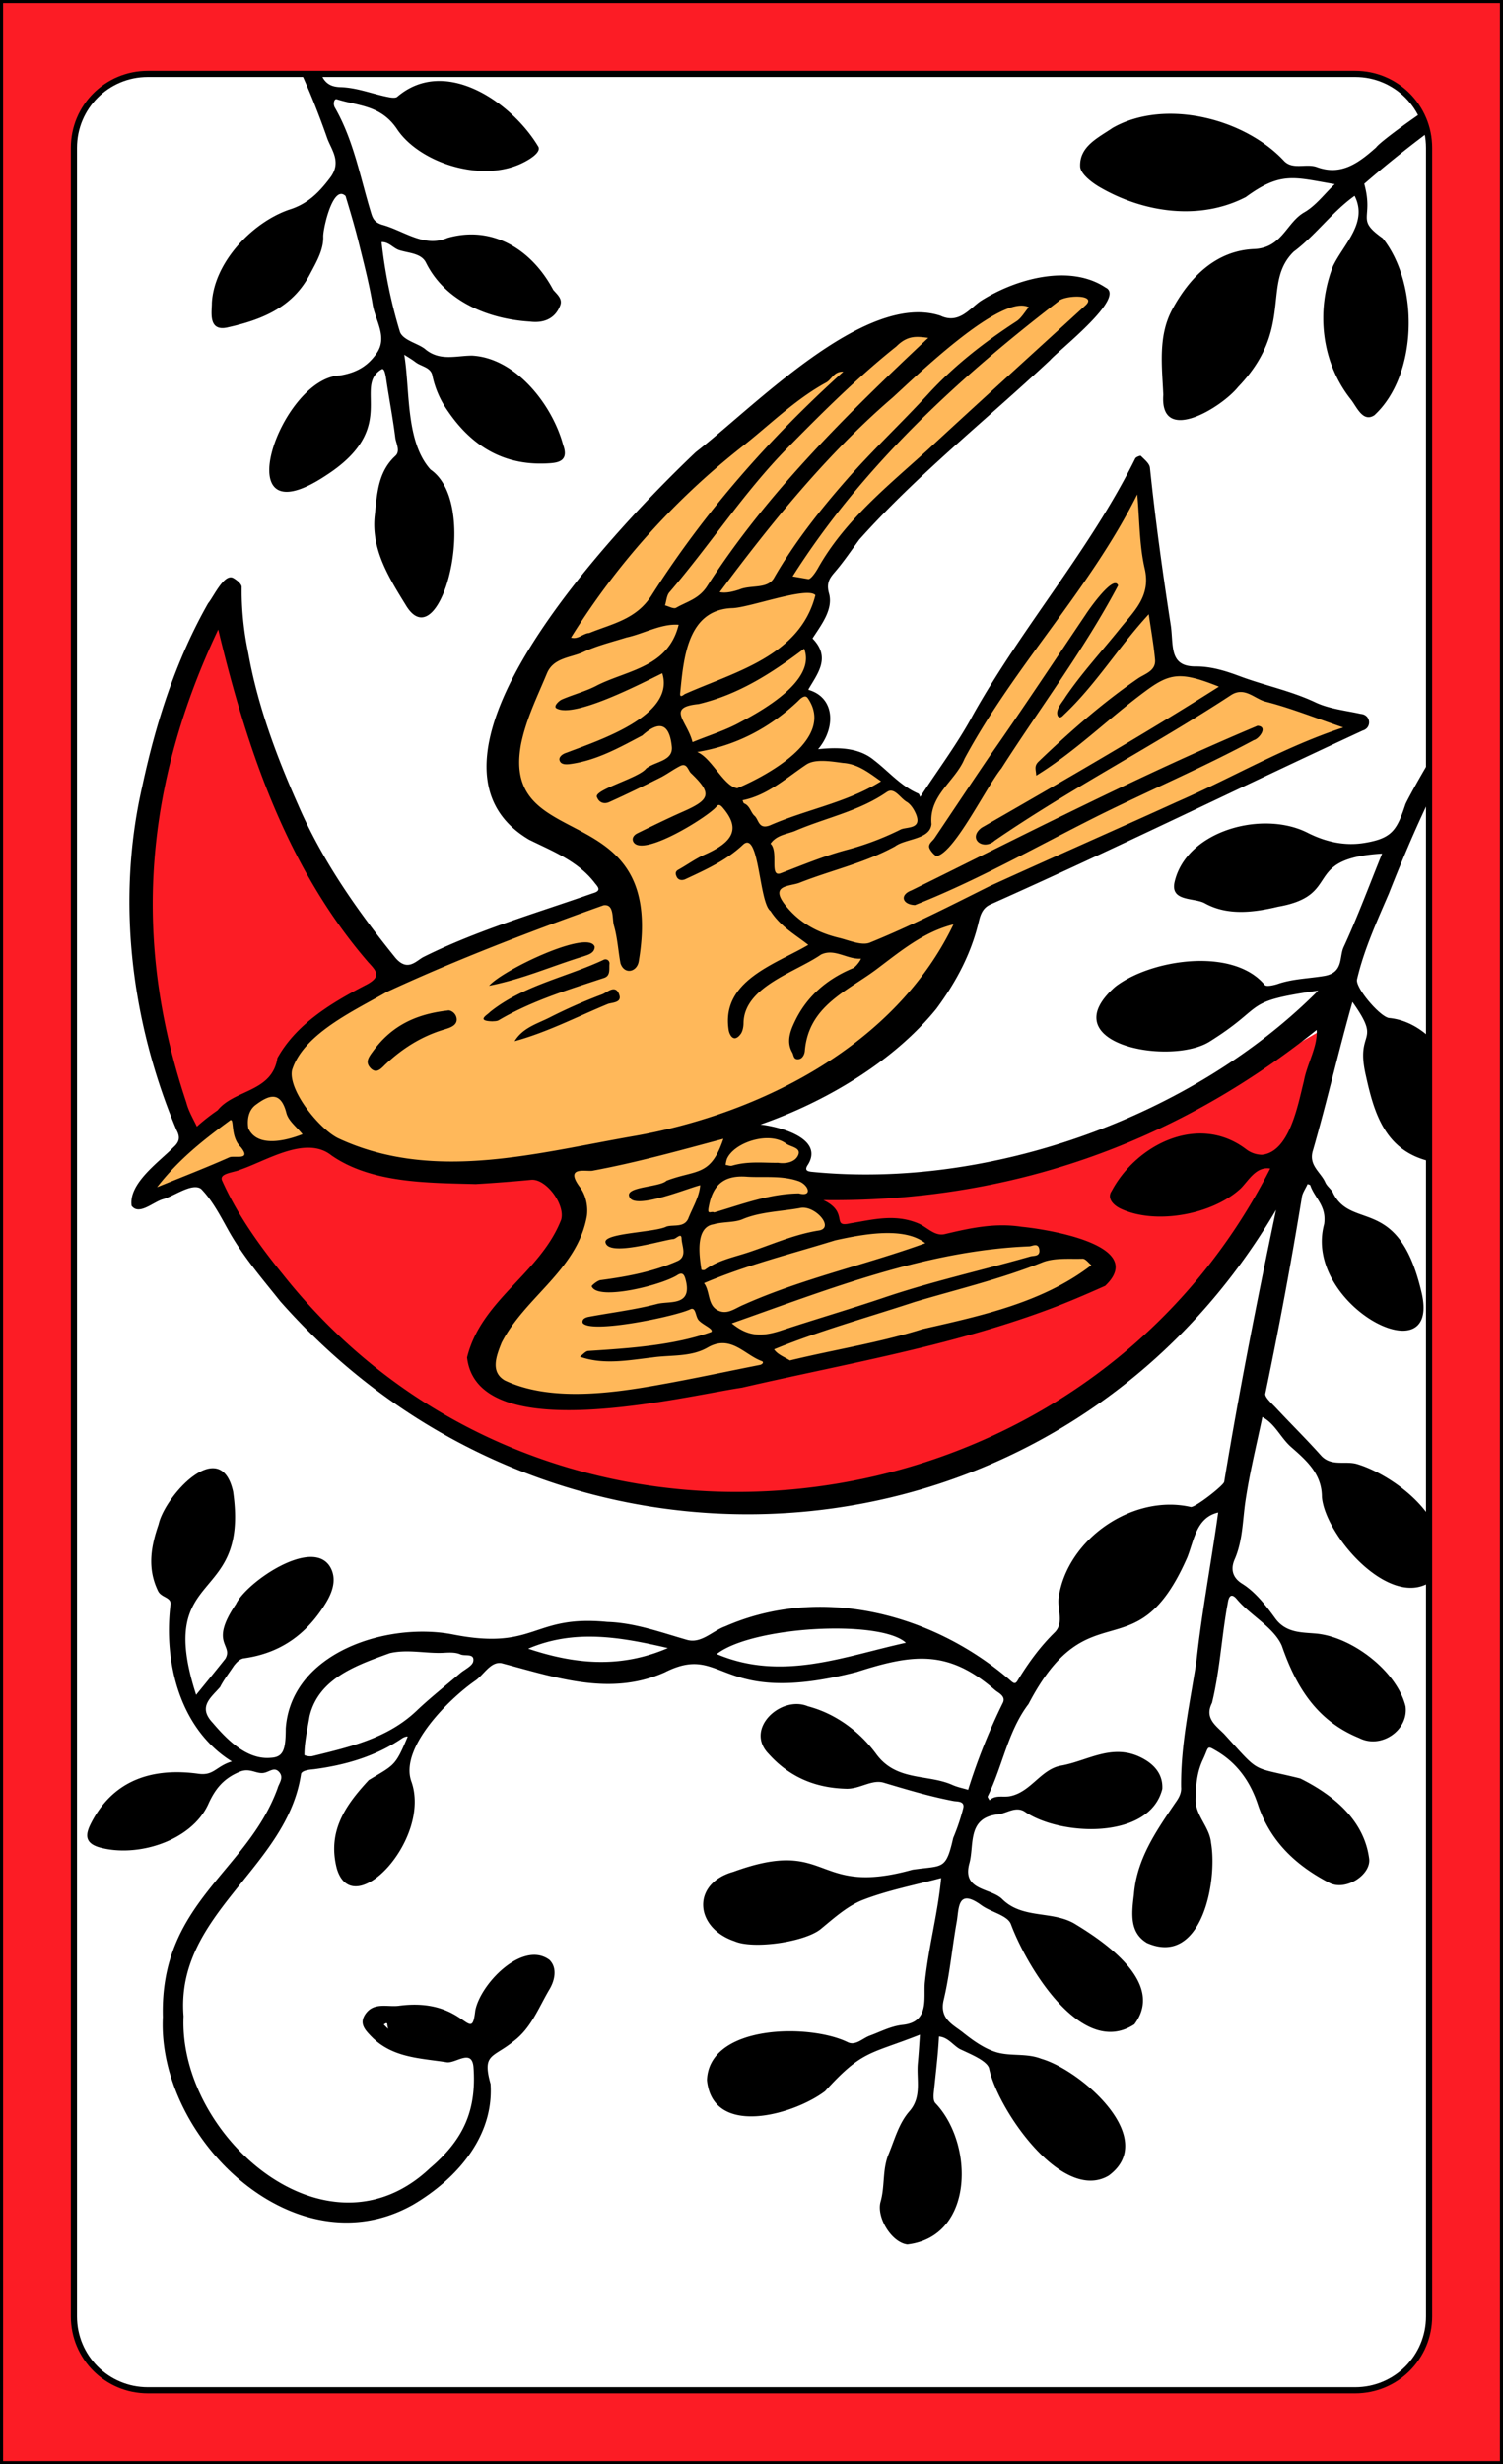 <?xml version="1.0" encoding="UTF-8"?>
<svg version="1.1" viewBox="0 0 976 1600" xmlns="http://www.w3.org/2000/svg" xmlns:cc="http://creativecommons.org/ns#" xmlns:dc="http://purl.org/dc/elements/1.1/" xmlns:rdf="http://www.w3.org/1999/02/22-rdf-syntax-ns#">
 <rect x="0" y="0" width="976" height="1600" fill="#333333" stroke="none"/>
 <defs>
  <style>.cls-1{fill:none;}.cls-2{fill:#fff;}.cls-3{clip-path:url(#clip-path);}.cls-4{fill:#000;}.cls-5{fill:#000;}.cls-6{fill:#ffb85a;}.cls-7{fill:#fc1c25;}.cls-8{fill:#000;}.cls-9{fill:#000;}</style>
  <clipPath id="clip-path">
   <path class="cls-1" d="M960,22V1578a6,6,0,0,1-6,6H22a6,6,0,0,1-6-6V22a6,6,0,0,1,6-6H954A6,6,0,0,1,960,22Z"/>
  </clipPath>
 </defs>
 <g id="Paper_Backing" data-name="Paper Backing">
  <path class="cls-2" d="M960,22V1578a6,6,0,0,1-6,6H22a6,6,0,0,1-6-6V22a6,6,0,0,1,6-6H954A6,6,0,0,1,960,22Z"/>
 </g>
 <g id="Wikipedia_Cropped" data-name="Wikipedia Cropped">
  <g class="cls-3" clip-path="url(#clip-path)">
   <path class="cls-4" d="m592.77 1448.8c-30.66-2.08-4.81-72.93 8.59-79.44 19.03 16.04 24.8 71.29-8.59 79.44zm114.26-41c-18.52 1.5-72.24-59-54.35-71.28 26.18-1.83 100.57 52.71 54.32 71.26zm-217.74-40.16c-29.05-0.25-27.13-31.76-5.52-36.17 12.55-6.41 74.8-11.07 63.33 10.12-15.18 12.75-34.94 25.66-57.81 26.03zm-194.47-34.14c-16-4.64-41.57 0.17-43.41-19.7-7.31-2.1-5.45-3.14 1.62-5.23 31.47-7.65 55.44 22.42 58.51 8.14-1.82-16.61 40.89-60.28 39.44-29.78-6.46 13.1-16.9 41.38-37.07 41.12-4.56-3.49-7.57 1.41-11 3.47-0.6 0.09-6.61 1.9-8.09 1.98zm426.55-22.33c-28.11-5.87-48.49-37-56-61 18.48-16.03 98.43 47.39 56 61zm33.32-53.55c-32.13-10.15-1.34-70.09 15.15-84.29 19.35 18.19 15.55 78.57-15.15 84.29zm-260.17-0.84c-55.78-9.52-21.47-43.54 17.11-40.84 16.71-1.93 62.82 12.32 27.12 27.28-13.75 9.25-28.48 11.63-44.23 13.56zm375.63-41.78c-25.17-6-48.28-32.3-49-58.19 18.46-9.3 84.85 46.19 49 58.19zm-167.15-35.81c-88.25-4.38 30.93-58.79 42-20.74 1.4 19.55-28 21.1-42 20.74zm-152-22.33c-24.81 1.55-74.23-32.61-34.32-43 17.42 0.92 80.63 42.14 34.32 43zm342.55-33.86c-30.08-6.45-39.8-26-51.71-46.83-8.38-39.76 97.06 31.19 51.71 46.83zm19.21-100.69c-27-9.1-54.18-43-46.61-67.55 29.1-3.76 88.44 51.24 46.61 67.59z"/>
   <path class="cls-5" d="m235.58 1214.1c-29.64-8.71-0.59-45.46 12-60.67 30.77-1.57 10.97 53.93-12 60.67zm-151.58-18.07c-9.9 0.24-3.95-6.53-17.42-9.52 2.31-19.3 46.36-40.45 62.48-27.28 9.37 20.83-24.45 34.98-45.06 36.8zm84.23-127.49c-37.16-6.9 6.25-46.38 28.41-49.82 5.32 1.5 12-9.52 14.3-0.2-0.45 28.51-20.77 42.62-42.72 50.02zm538.71-11.32c-32.17-23.3 16.91-75.38 48.93-74.31 11.84-0.34 13 3.5 7.17 12.61 11.58 28.37-29.67 54.64-56.11 61.7zm-594.28-24.33c-19.91-13.38 2-71.17 23.84-74.47 22.67 20.55 7.5 74.08-23.85 74.47zm793.27-174.55c-20.58-1.2-47.88-44.84-40.06-64.79 11 2.7 5.83 3.92 17.71-0.48 20.09 6.11 51.42 57.69 22.35 65.27zm-147.46-74c-13.22 1-16.15-9.31-27-10.85 8.93-30.3 50.54-38.47 76-24.47a4 4 0 0 1-0.3 7.31c-5.9 16.69-25.01 27.39-48.7 27.96zm171.72-35.38c-28.56-3.35-58.44-74.72-27.12-83.58 33.63 11.59 43.39 43.59 42.93 72.89a4.32 4.32 0 0 1-4 3.32c-5.87-0.17-5.45 8.57-11.81 7.32zm-174.86-72c-67.86-4.06-19-49 22-46.13 8.64 0.8 47.22 0.49 36.51 15-4.11 0.9-9.2 2.79-8.2 8-7.17 13.35-29.36 21.86-50.31 23.04zm54.32-92c-8.07-1.43-27.19 0.93-32.63-8.69 3.47-4.78-2.12-8.86 0.2-13.25 14.19-22.36 83.48-34.86 82.55 2-15.44 13.32-31.83 19.83-50.12 19.83zm-539.14-198c-21.25-21.72-27.3-57.42-13.57-81.7 8.62-3.83 5.28 9.43 19.09 4.16 15.97 7.08 20.97 79.25-5.52 77.44zm-71.44-78.41c-37-7 4.71-58.49 26.55-63 26.18 13.95-2.62 57.58-26.55 62.9zm152.33-14.2c-27.5-0.32-62.31-18.63-60-46.92 3.49-1.48 8.59-1.11 8.88-6.32 7.75-9.36 22.89 1.38 34.68 8.84 17.29 11.51 15.78 20.79 18.34 33.71 4.63 3.38 4.76 10.31-1.9 10.59zm421.94-29.37c-34.17-17.41 5.66-101.87 44.78-100.52 10.72 3.19-4.48 10.5-1.66 16.46 22.54 22.86-16.56 75.24-43.12 83.96zm118.32-5.84c-9.07-4.11 2.1-5.29-14.32-11.48-13.6-29-20.35-77.81 10.67-92.85 29.99 16.65 26.61 84.94 3.65 104.23zm-734.54-56.77c-31-10.91 14.21-57.59 33.62-61.07 29.59 18.02-11.24 59.44-33.62 61.07zm181.88-1.57c-21.92-1.36-41.17-9-53.93-24.72 7.66-37.94 48.33-13.05 65.79 8.21 7.89 5.54 0.81 8.4-2.48 13.32-1.24 3.97-6.23 2.93-9.38 3.19zm430.7-69.49c-17.89-0.53-56.09-8.3-62.3-26.49 41.25-59.79 196.3 11.61 62.25 26.49zm-454-28.6c-21.05 0-41.15-8.57-53.77-22.94-8.93-37.18 67.5-20.11 67.68 6.17 28.32 7.93 4.27 16.88-13.99 16.77z"/>
   <path class="cls-6" d="M389.47,908.43C247.9,910.67,356.13,851.16,377.16,789c3.27-11.47-10.71-18.74-7.62-28.7,3.16-4.24-.74-10.47-5.86-9.5-47,7.63-104,13.89-145.87-8.12-18.42-17.2-24.64,9.13-49.08,1.2-4.24-.25-6.08,4.22-6.52,7.77-16.53,7.08-40.3,14.41-58.74,22.92-19.46-6.95,36.59-43.32,43-49.89,20.45-3.1,10-14.29,37.71-18.11,1.12-16.36,8.7-31.73,23.37-40.17,57.06-40,121.36-59.4,185.32-82.65,6.32,1.39,17.24,13.44,17.69-1-30.57-72.7-116.26-31.28-59.14-147,1.82-7.82,11.5-9.07,16.09-15.07-.76-17.41,16.84-31.52,25.63-46.52,38.33-49.16,87.63-93.35,141.14-129.19,5-6,12.54-10.43,20.46-4.33,14.49-4.89,24.12-25.31,39.68-25.87,9.82-.59,10.22,2.22,16.06,7,18.09-5.82,31.18-22.69,49.09-28.26,29.28,10,13.35-1.49,37.73-4.88,33.57.93-8.76,28.22-17.37,37.79-.09-.1-142.79,119.3-147.64,157.18,6.83,12.91-18,25.41-6.39,36.15,1.17,2.5,3.14,4.44,1.9,9.08-15.15,20.89,12.46,23.73,3.86,44.77-3.39,5.18-9.39,15.29.86,16.47,51.9-4.07,57.59,58.92,81,14.78,34.94-62.23,81.57-113.38,117.1-177.78,15.77-39,18.07,53.46,15.42,61.3,6.48,12.09,4.87,47.66,14.09,47.26,37.53,2.18,75.62,21.76,113.46,32.94,14.25,7.95-43.11,21.53-48.43,28-66.27,31.87-134.75,60.31-200.78,92.33-4.42,23.27-18.51,46.62-39.83,68.29-27.39,27.49-72.45,53.62-111.29,68.46-7.95,3.21-1.66,13.91,4.74,14.24,6.55-1.82,13.69-5.33,20.56-4.87,8.68,0,28.06,7.76,23.58,16.23-1.07,2.93-4.34,4.94-3.45,8.42,2.23,5.92,12.36,8.28,9.46,16-1.67,8.63,11.2,9.87,11.43,19.36,10.35,13.85,48.94-9.4,64.46,9.7,1.07,3.8,2.85,8.53,7.83,7.52,17.65-3.44,38.92-5.17,60.4-7.74,13.6,6.64,1.16,11,26.71,8.84,52.6,14-82.77,52.25-99,53.51-31,6.06-65.4,22.78-95.92,17-33.76,16-76.55,19.52-114.63,24.58Z"/>
   <path class="cls-7" d="m464.09 973.3c-83.29-0.8-161.25-35.26-223.74-83.86-19.84-14.68-127.83-119.93-89.92-132.5 19.45-5.18 46.78-25.66 67.11-10 24.37 17.14 61.28 17.07 91 17.82 23.94-2 61.73-10.32 59.53 28.35-31.12 58-122.33 113.65 8.43 118.49 45.78 1.8 509.33-86.19 274.32-112-59 13.9-48.79-12.54-97.57-1.4-8.89 3.71-10.93-3.51-14.8-11.66-10.45-4.17-9.55-13.6 2.67-11.28 120.18 7.41 227-54.67 317.78-106.81-32.07 181.9-210.85 311.4-394.85 304.87zm316.35-233.3c-8.82-0.21-20.51 3.51-31.22 9.07-93.02 75.58 145.09 15.31 31.22-9.07zm-652.62-4.53c-50.82-94.22-39.16-230.93 8.93-322.47 0-5 5.06-13.06 8.85-5.2 10.5 48.25 32.15 113.78 56.89 156.92 10.11 18.11 22.72 39.09 39.67 57.38 10.27 7.89 5.27 18.42-3.6 21.37-25.21 13.14-43.56 25.71-54.56 44.75-6.71 26.62-35.86 25.42-50.77 43.93-0.75 0.47-3.63 3.6-5.41 3.29z"/>
   <path class="cls-8" d="m318.08 657.18c21.53-17.37 49.33-22.5 73.77-33.92a2.62 2.62 0 0 1 3.94 2.36c-0.39 3.28 0.9 7.86-3.5 9.32-23.38 7.74-47 14.85-68.42 27.49-1.31 0.77-3.18 0.6-4 0.73-11.25-0.23-3.05-4.36-1.79-5.98zm38.81 3.49c-8 4.06-17.35 6.56-22.72 15.35 21.36-5.83 40.59-15.89 60.52-24.12 2.45-1 9.17-0.65 7.49-5.85-2.38-7.37-8-1.61-11-0.48a332.69 332.69 0 0 0-34.29 15.1zm-106.57 30.4c10.8-10.13 22.84-17.85 37.11-22.31 3.48-1.09 9.22-2.34 9.12-6.84-0.09-4.16-4.24-6.36-5.88-5.78-22.18 2.48-37.25 11-48.6 26.62-2.65 3.63-5 6.76-1.66 10.53 4.08 4.56 7.36 0.18 9.91-2.22zm720.76-635.36a742.71 742.71 0 0 0-85.18 63.63c6.34 23.13-5.95 22.6 12 35.35 23.77 29.82 22.86 88.93-5.44 114.94-7.53 4.88-11.46-5.55-15.28-10.29-19.26-24.26-22.78-57.73-11.54-86.6 7-14.53 22.81-28.08 14-45.58-14.5 10.3-25.11 25.45-39.55 36.26-21.08 20.63 0.58 49.67-36.1 87.84-10.92 13.59-51 37.9-48.58 5.11-0.84-18.66-3.48-38.2 5.8-55.42 11.36-21 28.39-38.22 53.13-39.23 18.25-0.75 20.9-17.12 32.58-23.83 7.54-4.33 13.17-12 19.81-18.31-26.1-4.4-34.79-8.47-57.75 8.38-29.74 15.42-65.85 10.16-94.1-6-5.58-3.1-13.28-9-13.47-13.91-0.49-13.13 11.83-18.64 21.08-25 33.61-19.15 85.26-6.43 111.23 21.34 5.76 6.16 14.56 1.46 21.62 4.15 15.52 5.63 26.79-2.56 38.31-12.85 3.74-5.97 95.66-71.32 77.43-39.98zm-155.46 59.68c-32.69-4.63-63.51-1.2-96.22-2.58 32.32 18.38 63.07 19.42 96.22 2.58zm6.54-9.87c-27.57-21.06-82.43-33.47-111.73 1.88 38.35-6.64 72.85-6.56 111.73-1.88zm-4.19 63c-28.31-1-62.43 53.6-51.85 81.35 10.69-31.11 30.53-56.39 51.88-81.38zm2 20.31a382.89 382.89 0 0 0-48.42 71.76c25.67-5.15 48.5-46.31 48.45-71.79zm61.34-28.26c-15.73 30.64-13.93 57.35-0.4 85.3 0.19-27.98-4.18-54.65 0.43-85.33zm10.32 94.53c17.76-23.3 19-74.83-2.17-96.61-1.71 32.73 0.76 64.45 2.2 96.58zm-512.83 365.9c3.13-1.08 7.3-2.1 7.37-6.24-3.71-11.67-59.55 14.88-68.58 25.29 22.41-4.52 39.88-12.48 61.21-19.05zm215.27-33.32c41.22-16.25 80.17-38.59 119.86-58.41 33.3-16.46 67.53-31.11 100.27-48.7 3.31-0.78 9.59-8.85 2.36-9.31-76.41 32.14-150.35 70.24-224.71 106.88-7.93 3.02-5.76 9.19 2.22 9.51zm-456.49-391c1.47-26.16 25.85-52 49.91-60.44 12.21-3.73 19.52-11.09 26.9-20.85 7.81-10.33 0.67-18.2-2-25.89-9.39-26.8-20.65-52.88-34.9-77.5-1.63-2.8 0.07-6 1.73-6.22 12.47-2.9 24.43 33 29.42 42.62 2.69 6.6 7.36 8 12.41 8.18 11.22 0.3 21.33 4.7 32 6.62 1.61 0.28 4 0.49 4.94-0.4 31.19-26.57 74.32 3.83 91.32 32 3.05 4.11-6.77 9.72-12.45 12.12-26.35 11.16-64.75-1.74-79-23-10.58-15.84-25.27-15.05-39.23-19.51-1.68-0.4-2.46 3.13-1.24 5.32 12.41 21.59 16.61 45.96 23.81 69.27 1.2 3.89 3 5.64 6.84 6.91 14.2 3.84 27.42 15.1 42.49 8.56 29.4-8.42 54.87 7.7 68.7 33.71 2.52 3 6.22 5.8 4.54 10.17-3.41 8.86-11 11.54-19.55 10.48-26.65-1.63-54.93-12.76-67.56-38.19-3-6.21-11-6.23-17.29-8.18-4-1.25-6.81-5.47-11.6-5.29a319.52 319.52 0 0 0 12 58.51c2.37 5.62 12.23 7.36 16.68 11.32 9.45 7.63 19.95 3.9 30.14 3.91 28.57 1.54 52.23 32.26 59.1 58.05 3.78 10.22-3 11.45-8.84 11.85-28.49 1.94-49.77-10.2-65.87-33.66a62.23 62.23 0 0 1-10.25-23.45c-1.07-5.28-7.22-5.72-10.91-8.56-2.64-2-5.58-3.68-7.32-4.82 3.85 22.63 0.66 56.3 17.06 74.55 33.23 22.85 5.92 125.42-16.2 87.78-11-17.87-22.42-36.15-20-58 1.47-13.34 1.84-28.05 13.33-38.59 3.52-3.23 0.49-8 0-11.85-1.53-12.27-3.87-24.43-5.71-36.66-0.47-3.13-1.17-8.94-3.16-7.76-19.05 11.29 12.19 37.95-36.53 69.16-65.88 43.37-29.72-63.12 9.19-65.13 11.62-1.85 18.7-6.56 24.18-14.55 7.16-10.41-0.89-21-2.63-31.37-2.29-13.74-5.84-27.28-9.19-40.82-2.49-10-5.46-19.92-8.44-29.8-8.2-8-14.81 21.73-14.5 26.56 0.19 8.65-4.7 16.75-8.86 24.64-11.33 21.5-31.69 29.27-53.17 34.1-13.06 3.03-10.21-10.43-10.29-15.97zm65.58 82.89c8-9.9 16.72-19.25 24.1-29.66-17.2 1.16-40.35 32-39.55 50 5.29-7.12 10.23-13.91 15.45-20.41zm29.18-20.28c-12.16 15.06-24.87 28.8-35.08 45 17.44-1.83 36.99-29.29 35.08-45.07zm42.22 53.85c1.73 22.27 3.47 44.68 5.29 68.27 8.07-28.41 4.92-64.3-5.29-68.34zm29.69-71.3c16.05 9.46 30.2 20 44.53 31.92-1.59-13.45-30.9-34.27-44.53-31.99zm-10.41 11.16c10.49 23.55 30.8 38.59 59.05 36.66-15.22-14.67-35.06-25-52.08-37.83-1.77-1.21-4.57-0.91-6.89-1.31-0.04 0.78-0.38 1.75-0.08 2.48zm-34.2 55.2c-0.82 0.78-2.19 1.47-2.36 2.37-7.11 25.54-2.3 50.09 13.23 72.37-3.31-23.53-8.4-44.62-7.78-68.17 0.06-2.21-2.01-4.43-3.09-6.62zm34.85-146.44 56.15 28.18c-16.51-17.02-30.43-33.26-56.15-28.23zm-3.11 16.21c15.25 12 32.15 20.29 53.1 18.64-4.25-0.91-68.89-34.43-53.1-18.69zm-26-111.51c20.12 5.34 39.33 11.4 59.4 14-11.72-15-42.33-22.46-59.44-14.05zm-0.49 10.75c20.61 23.45 57.89 26 74.46 16.2-24.64-3.21-48.16-9.13-74.5-16.25zm-66.7 77.64c-13.5 15.19-26.2 30.79-42.27 43.53 15.08 1.62 44.69-28.87 42.23-43.58zm-48.31 36.55c14.39-14.91 29.29-28.85 41.27-46-13.73 1.17-43.61 34.41-41.31 45.95zm811 268.82c-24.3 37.55-42.65 78.48-59 120-7.81 18.2-16.13 36.27-20.66 55.69-1.29 5.5 15.56 25.07 21.15 25.12 35.62 3.71 59.61 56.2 46.86 89.65-5 12.38-13.85 4.9-20 3.51-29.49-6.6-36.8-30.68-42.32-56-7-30.38 11-19.94-8.67-47.62-9.48 33.6-16.26 63.67-25.58 96.17-3.26 9.86 5 14.2 7.95 21 1.19 2.72 4.32 4.65 5.31 7.4 12.54 23.89 42.82 0.75 57.45 65.12 11.61 53.81-77.57 6.43-63.51-45.45 1.7-12-6.19-16.86-9-25.2-0.14-0.42-1.15-0.55-1.75-0.81-1.31 3-3.5 5.91-3.79 9-6.92 42.51-14.84 84.63-23.64 126.95-0.69 2.3 4.3 6.6 7.08 9.58 9.61 10.29 19.64 20.18 29 30.65 6.67 7.45 15.72 3.3 23.51 5.62 20.7 6.19 53.53 29.2 54.78 55.84 0.4 8.41-0.68 18.11-10.06 22.33-26.84 12.67-65.59-32.89-67.58-56.8 0-15-10.08-23.76-20-32.45-6.82-6-10.35-15-18.65-19.45-3.83 18.26-8.35 36.4-11.06 55-1.81 12.44-1.7 25.39-7 37.54-1.86 4.31-2.87 10.84 4.91 15.68 8.54 5.3 15.37 14.07 21.43 22.43 7.08 9.78 17.42 9.11 26.89 10 23.59 2.33 52.4 24.77 57.8 47.26 2 15.39-15.8 27.88-30.17 20.48-27.45-11.17-40.9-33.11-50.17-59.87-5-11.68-20.35-19.8-28.91-29.87-4.17-5.2-5.62-1.6-6.16 1.86-4 21.53-5.11 43.9-10.27 65.08-5 9.89 2.34 14.62 7.89 20.23 24.2 26.49 16.64 20.71 49.42 28.87 19.65 9.79 41.31 25.8 44.73 52.06 1.36 10.41-15.18 21.26-25.89 15.7-21.5-11.18-38.45-26.86-46.42-51-4.71-14.29-13.16-26.58-26.64-34.53-6.85-4-4.93-3.08-9 5.49-4.13 8.75-4.55 17.34-4.72 26.09-0.2 10.24 9.06 17.58 10 28 4.35 25-6.2 80.57-41.59 65-11.48-6.77-10-19.22-8.5-31.5 1.77-23 14.51-41.29 27-59.63 2.16-3 4-6.22 3.64-10.16-0.28-27.52 5.71-54.26 9.91-81.23 3.5-32.46 9.73-64.78 14.17-97-14.06 3.29-15.48 17.39-20 29-33.4 76.46-63.55 19.44-103.14 95.34-13.45 17.63-16.83 40.3-26.49 59.94-0.27 0.55 0.73 1.72 1.14 2.6 3.77-3.67 8.79-1.84 13.13-2.65 13.79-2.59 20.15-17.55 33.39-19.87 16.73-2.94 32.44-14.22 50.77-5.78 9.44 4.35 15.42 11.2 14.92 20.87-8.18 33.23-66.34 30.81-89.67 14.58-5.91-3.36-11.45 1.39-17.21 2-20 2.24-15.12 19.89-18.4 31.77-4.95 17.93 13.77 15.77 21.34 23.26 13.57 13.44 33.44 7 48.21 16.71 19.91 12.1 57.31 38.31 37.59 64.56-34.34 22.56-70.24-38.12-80.22-65.13-2.33-5.69-12.92-7.67-19.1-12.18-15.78-11.51-14.51 2.26-16.05 10.81-3 16.83-4.48 34-8.43 50.58-3 12.38 6 16.08 12.56 21.3s13.87 10.46 21.71 12.79c9.25 2.75 19.49 0.44 29.11 4.23 25.55 7.32 76.74 51.68 43.71 75.87-30.48 17.92-72.4-43.55-77.65-69.75-1.65-5.18-12.82-9.42-19.23-12.58-4.44-2.67-7.54-7.53-13.29-8-0.65 12.47-2.25 24.87-3.46 37.29-0.16 2-0.08 4.68 1.09 5.93 25.23 26.3 25.33 86.67-18.15 91.79-10.38-1.3-20.28-17.8-17.38-27.86 2.84-9.86 1.07-20.81 5.16-30.71 4-9.62 6.58-20 13.62-28 8.14-9.36 4.4-20.62 5.38-31.12 0.57-6 0.91-12.07 1.38-18.5-32.95 13-37.27 9.89-61.65 36.68-20.56 15.54-73 30.22-76.65-7.22 1.33-36.16 66.92-36.81 91.65-24.47 5 2.2 9.46-2.69 14.12-4.39 7-2.56 13.54-6.14 21.4-7 17.37-1.85 13.42-17.11 14.29-27.34 2.32-23 8.48-45 10.62-68-16.64 4.46-34.22 7.8-50.66 14.13-10.14 3.91-18.92 11.89-27.56 19-10.29 8.41-43.67 13.28-55.92 7.92-25.9-8.7-28.24-37.4-0.78-45.11 63.3-23.1 51.61 16.73 116.29-1.34 19.75-2.9 21.63 0.63 26.46-20.67a138.86 138.86 0 0 0 6.47-19.2c1.26-4.88-4.07-4.33-6.09-4.71-15.47-2.92-30.45-7.44-45.52-11.92-7.68-2.29-15.54 4.14-24.22 3.93-20.22-0.51-36.87-7.51-50.41-22.54-16.14-16.41 8.1-38.35 25.43-31 18.26 4.84 33.63 16.45 44.42 31.09 13.15 17.83 33.32 12.77 49.46 20 3.13 1.4 6.59 2.07 10.13 3.14a390.4 390.4 0 0 1 22.54-56.47c2.12-4.34-2.84-6.43-5-8.22-30.55-26.68-53.62-23.47-89.92-11.82-91.16 23.48-85.42-19.52-124.63 0.23-35.53 15.82-70.92 3.27-106.18-6-7-1-11.18 7.48-16.85 11.41-16.89 11.7-48.83 43.15-41.68 65 13.91 37.4-37.79 92.81-48.26 56.9-6.21-24.34 5.85-41.25 20.77-57.33 16.77-10.11 17.12-8.93 25.19-28 0.38-0.79-2.21 0-3.41 0.79-17.4 11.8-36.86 17.43-57.33 20.14-2.52 0.24-7.39 0.61-8.39 2.87-8.94 61.37-81.72 90.89-76.33 157.5-3.48 77.42 92.77 162.28 160 98.66 21.68-18.43 30.35-37.37 28.28-65.66-1.08-12.18-11.57-2.2-17.41-3.11-17.3-2.69-35.41-2.83-48.94-16.76-4.18-4.3-8-8.42-3.88-14.46 5.45-8 14.39-4.53 21.66-5.44 43.46-5.86 47 26.82 49.75 3 3.45-17.55 30.88-45.63 48.11-32.83 5.45 5.37 3.33 13.68 0 19.22-6.89 11.63-11.74 24.9-23.06 33.49-13.71 11.23-20.68 7.86-15.15 27.88 2.31 34.35-22.39 62-50.32 78.39-76.64 43.34-166.34-43.23-162.49-121.86-2-74.35 54.7-94 74.51-148.5 0.82-3.16 4.07-6.58 1.35-10.15-3.05-4-6.23-0.87-9.61 0-5.21 1.39-9.4-3.41-16.15-0.66-10.92 4.44-16.36 11.54-20.78 21.52-11.14 23.62-45.87 34.41-70.34 27.69-10.72-3.04-8.72-9.54-5.55-15.83 14.77-28.77 40.78-36 69.77-32 10 1.35 11.25-4.85 21.6-8-33.82-21.06-44.48-64.41-39.79-102.15 0.33-4.55-6-4.22-8.1-8.48-7.14-14.72-4.68-28.79 0.29-43.19 4.11-18.7 40.19-58.32 48.42-21.43 10.87 75.15-51.17 48.05-24 132 6.42-7.93 12.8-15.64 19-23.5 5.29-9.33-10.7-9.59 6.86-35.42 6.69-14.14 49.3-43.49 61.07-24.29 4.67 7.83 1.69 16.45-2.82 23.77-12.25 19.9-29 32.34-53.16 35.72-2.35 0.33-4.47 2.29-6.49 4.91-2.83 4.29-6.73 9.36-8.87 13.71-5.81 6.81-14.66 12.74-4.94 23.13 9.37 11 22.27 24.27 37.78 22.85 8.47-0.39 9.71-5.68 9.77-19.1 3.58-49.34 65.7-69.07 108.09-61.06 54.58 10.88 51.56-12.9 100.72-8.06 18 0.56 34.68 6.77 51.75 11.64 9.24 2.64 16.5-5.83 24.82-8.78 62.34-27.36 135.56-8.16 185.7 35.59 2 1.75 2.91 1.66 4.17-0.41 6.85-11.26 14.48-21.83 24-31.17 6.51-6.42 1.4-15.34 2.72-23.12 5.73-37.94 48.48-67 85.77-58.39 3.08 0.21 21.28-14 21.65-16.34 9.75-59.06 21.44-118.28 33.69-176.59-140 238.3-465.23 264.82-646.68 59.36-12-15.08-24.59-29.58-34.06-46.78-5-9-10.09-18.81-17.31-26.18-5.77-4.25-17.63 4.77-24.76 6.7-6.23 1.67-15.59 10.81-20.39 4.27-2-14.7 17.81-28.38 27.11-37.92 4.4-3.91 4.33-7 2-11.4-29.19-69.7-39.2-148.32-22.32-222.44 8.87-41.51 21.84-82.42 42.92-119.47 3.43-4.05 10.24-19.23 16.09-16.51 2.38 1.28 5.71 3.94 5.69 6a196.84 196.84 0 0 0 4.23 42.53c6 34 18.29 67.05 32.27 98.5 15.64 36.32 38.43 68.91 63.35 99.71 7.88 9.18 13.24 2.09 18.2-0.55 35.17-17.54 73.02-28.37 109.94-41.37 6.38-1.75 3-4.4 1-7.08-10.94-14-27.1-20.19-42.28-27.69-89.44-52.72 62.36-208.29 108.17-251.68 37.47-28.9 109.87-104.61 158.84-88.56 11.92 5.62 18.82-4.4 26-9.43 22.54-14.42 57.86-24.43 81.27-8.85 13.68 6.41-30.68 40.95-36.11 47.23-41.45 38.83-86 74.12-123.81 116.4-5.07 6.88-10 14.26-15.72 20.91-3.07 3.61-5.85 6.8-4.07 13.62 3.25 10.63-5 20.92-10.59 29.65 12.06 12.42 3.33 22.71-2.81 33.35 17.36 4.78 18.19 24.61 6.43 38.6 13-1.39 26.56-1.13 36.43 7.18 9.44 7.24 17.21 16.69 28.56 21.58 0.78 0.34 1.07 1.78 1.32 2.24 11.49-17.66 24.28-34.64 34.23-53.15 32.22-57.58 76.11-107.4 105.42-166.64 0.55-1 3.32-2 3.67-1.64 2.24 2.3 5.45 4.78 5.85 7.56 3.59 34.48 8.35 68.84 13.65 103.13 1.7 13.14-1.11 26.26 16.4 26 10.12 0 19.59 3.07 28.61 6.45 16.13 6 33.12 9.41 48.87 16.87 9 4.25 19.49 5.28 29.38 7.47 6.56 0.54 7.36 9 1.32 10.81-80.73 37.39-160.51 76.67-241.79 112.9-5.63 2.51-6.73 7.7-7.82 12.15-5 20.62-14.82 38.73-27.3 55.61-28 34.55-72.38 60.58-114.23 75.16 12.37 1.36 41.19 8.94 30.94 25.91-2.83 4-0.15 4.52 2.36 4.8 115.3 11.5 247.19-35.45 328.89-117.66-50.29 7.18-32.84 9.53-70.52 33.08-25.39 16-103.38 1.57-61.31-35.56 22.9-17.8 76.46-26.05 97.13-1.17 1 1.32 6.27 0.07 8.5-0.71 9.74-3.33 20-3.46 30-5.13 12.79-2.12 9.73-12.31 12.69-18.71 9.28-20.14 17-41 25-60.77-53 3.18-24.93 27-67.54 34.49-15.83 3.79-32.88 5.94-47.6-2.24-6.89-3.82-22.75-0.81-19.56-14.06 7.88-33.29 57.33-46.55 86.41-31.66 12.31 6.21 24.68 8.6 37 6.51 17.83-2.94 20.92-8.37 26.42-25 2.15-5.63 52.73-96.11 48.26-62.1zm-180.52 105.21 72.53-13.36c-21.61-12.14-57.19-5.98-72.53 13.36zm76.79-3.43-76.15 14.37c28 7.94 51.8 6.7 76.15-14.37zm-55.39 92.54c-24.65-0.21-48.63 8.47-75.53 10.27 26.99 15.77 54.77 6.45 75.53-10.3zm11-12.55c-28.78-13.49-64.53-9.55-88.62 15 30.36-5.5 58.86-8.87 88.63-14.99zm-641.58 418.26a33.61 33.61 0 0 0-3 4.32c19.8-7.13 39-21.56 38.71-45.9-8.75 16.94-23.8 27.13-35.71 41.58zm-13 1.47c12.68-12.58 25.08-24.9 39.35-39.08-21.11 4.95-44.53 27.36-39.34 39.08zm-34.59-34c16.59-12.76 24.14-40.08 16.57-59.85a259.47 259.47 0 0 0-16.56 59.86zm-10.95 1.19c5-22.84 11.23-44.59 21.45-67.26-20.52 17.82-31.43 52.76-21.44 67.27zm12.44 130.89c-17.67-3.5-44.41 8.41-55.19 24.51 20.37-3.99 37-15.31 55.2-24.5zm3.51 7.54c-5.17-0.59-7.92 3.87-11.86 5.82-11.73 5.84-23.18 12.1-35.88 18.84 20.48 0.49 36.29-9.87 47.75-24.65zm186.47 154.66c0.42 1.41 0.87 4.09 3.77 2.22 14.38-9 22-23.1 28.08-38.28 7.89-16.22-31.71 6.53-31.85 36.06zm-13.06 5.65c-10.09-17.76-31.9-15.16-48.91-15.08-1.29 0-2.6 1.25-3.9 1.91 12.19 13.46 29.91 11.11 45.68 15zm-51.35-171.65c-13.45 16.45-24.61 29.63-23.47 50.86zm8.3 4.91-23.37 49.23c19.57-12.14 23.53-28.95 23.42-49.24zm40.05-86.73c-3.34-1.51-7.59-1.19-11.22-1-11.47 0.5-23-2.48-34.65 0.2-21.17 7.71-46.35 16.2-52.14 41.1-1.31 8-3.39 17.22-3.31 25.15a9.59 9.59 0 0 0 5 0.68c24.77-6.11 49.49-11.63 68.57-30.22 8.78-8.25 18.27-15.74 27.44-23.57 3-2.58 8.05-4.77 8.62-7.8 1.03-5.49-5.37-3.22-8.31-4.54zm134.67-4.1c-31.33-7.33-61-12.3-90.69 0.4 29.66 9.9 59.35 13.12 90.73-0.4zm154.59-3.44c-16.54-15.21-99.63-10.81-122.84 7.33 42.39 18.03 82.87 1.4 122.88-7.33zm-24.61 81.36c-58.52-63.06-89-7.75-12.7 4.9 2.92-3.11 18.54-0.16 12.7-4.9zm-18.91 79c-23.77-10-47.47-9.32-70.51 2.27-5.64 2.83-8.78 8.61-2.86 13.6 16.17 15.81 33 7.91 53.49 4.38 2.2-5.56 34.14-12.68 19.88-20.31zm-0.81 107.81c-15.34-6.83-74.93-8.41-72.32 16.43 2.17 11.28 12.1 13.51 23.61 12 19.66-2.54 34.92-12.81 49.5-24.86 0.6-0.52 3.41-2.12-0.79-3.63zm59.86 41.76c-6-16.38-22.83 47.39-21.43 56.64-0.65 2.74 1.28 9.77 7.86 11.34 8.17 1.94 12.68-5.62 16.75-11.64 13.18-19.56 2.16-37.91-3.18-56.4zm48.39-32.71c8.1 20 35.73 64.93 60.66 58.84 12.63-9.21-3.27-31.3-12-38.58-12.82-12.37-27.91-20.24-45.59-22.85-0.67-0.16-5.16-2.72-3.07 2.53zm17.21-89.36c14.1 19.24 27.86 54.61 56.78 51.77 4.43-1 3.45-13.18 1.3-17.15-13.91-18.9-31.22-33.11-54.91-37.92-2.56-0.58-5.06 0.46-3.17 3.24zm3.8-87.3c9.75 6.23 23.13 8.61 35 7.73 6.25-0.52 12.88 1.63 18.77-2s15.6-4.68 14-13.76c-1.48-8.45-9.42-11.07-17.66-10-17.06 3.05-38.08 4.3-50.11 17.97zm89.36-163.76c-19.85 15.78-35.57 31.6-55.62 49.87 25.3-7.31 51.07-25.98 55.62-49.93zm0.56-15.68c-26.13-5.62-57.78 20.75-65 54.28 22.3-17.98 40.96-39.17 65-54.34zm6.74 189.63c-11.61 16.56-22 34.13-24.22 55-3.65 17.18 8.2 30.22 21.29 13.72 13.73-20.18 13.27-46.99 2.93-68.78zm54.76-15.71c2.93 11.63 8.71 22.44 17.1 30s15.16 18.83 28.61 19.39c1.74-0.43 3.82 0.85 5.13-1.76 5.56-21.69-30.3-45.92-48.68-49.48-2.99-1.14-2.88-1.08-2.16 1.79zm19.48-92.56c8 22.81 23.59 44.42 49.62 50 2.91 0.11 4.94-3.6 5.66-6.38 5.4-20.4-38.12-46.87-55.28-43.68zm23.52-108.22c-2.52 18.31 48.39 83.86 55.38 45.71a26.2 26.2 0 0 0-4.2-14.92c-11.47-17.23-27.84-27.52-47.28-33.48-2.41-1.21-4.14 0.16-3.9 2.63zm13.69-163.3c9.94 18.84 21 32.38 33.14 51.3-3.87-22.18-10.6-40.24-30.34-51.67-0.63-0.38-1.86 0.23-2.8 0.37zm-14-0.29c4.11 30.32 27 60.83 41.36 56.68-16.4-16.22-27.4-36.54-41.34-56.68zm-348-12.9c-12.49 2.23-25.84 2.44-37.21 7.29-5.18 2.2-12.75 1.51-18.71 3.26-11.69 1.76-9.48 19.4-7.88 29.49a3.14 3.14 0 0 0 2.16 0.1c8.1-6 17.76-8 27.1-11 15.69-5.1 30.79-12.09 47.29-14.62 10.09-2.03-3.41-16.93-12.77-14.52zm155.59 26.82c-0.67-4.44-4.42-2.17-6.37-2-67.6 2.75-130.17 27.79-193.32 50 10.18 8.38 18.94 9 32 4.7 22.15-7.31 44.74-13.91 66.88-21.4 31.17-10.56 63.22-17.64 94.77-26.65 2.42-0.75 6.77 0.23 6.02-4.65zm-81 34.16c-29.64 9.76-63.44 19.22-91.22 30.73 2.17 3.35 6.9 5.06 10.26 7.22 29.29-7.13 57.49-11.4 86.14-20.37 38.07-8.65 78.1-17.21 109.64-41.5-1.89-1.47-3.81-4.23-5.66-4.18-8.82 0.26-18.44-0.75-26.29 2.39-27.02 10.81-55.17 17.46-82.9 25.71zm-212.77-55.93c-6.12 35.08-40.12 52.54-55.39 82.35-3.45 8.61-7.46 19 2.11 24.5 29.63 14.07 70.39 8.28 101.92 2.52 21.26-3.81 42.39-8.38 63.59-12.56 1.89-0.37 2.86-1.94 1.32-2.51-11.35-4.14-20.13-17.45-35.16-8.8-10.85 6.24-23.67 4.71-35.68 6.4-15.57 1.82-32.08 5-47.24-0.46 1.84-1.3 3.66-3.7 5.54-3.75 26.2-1.68 55.41-3.59 79.74-12.31 1.84-2-5.73-4.61-8.35-7.86-1.89-2.34-1.71-8.34-5-7-9.27 4.63-64.92 16.26-70.14 9-0.73-2.59 2-3.64 4-4 14.83-2.77 29.9-4.56 44.44-8.36 7.91-2.07 23.17 1.8 18.32-16.06-0.93-3.4-2.26-4.48-5.05-2.79-10.17 6.69-52.18 17.1-55.86 7.41-0.18-0.39 3.58-3.67 5.73-4 17.11-2.26 34-5.39 49.89-12.36 6.67-2.94 2.86-9.89 2.74-14.65-0.1-4-3.38 0.09-5.24 0.35-7.1 0.6-43 12-44.2 1.87-0.05-5.85 32.42-6.16 39.72-10 4.61-1.33 11.23 0.81 14-5 2.75-7.08 7.26-14.21 7.83-21.81-7 1.49-43.29 16.66-46.06 7.36-2.78-6.55 19.76-6 24.17-10.32 19.51-7.44 28.6-2.32 36.94-27.2-28.13 7.51-56.07 15.36-84.76 20.66-3.76 0.93-19.14-3.55-8.22 11 3.4 4.65 5.23 11.52 4.35 18.38zm219.73 17.76c-13.8-11-41-5.75-58.53-1.86-28.48 8.79-57.69 16.08-85.14 27.77 4.1 5.47 2.08 14.45 9.29 17.84 5.89 2.77 10.74-1.42 16.18-3.69 38.05-17.07 79.35-25.98 118.2-40.06zm-82-40.23c-11-3.9-22.19-2.31-33.36-2.93-13.68-1.15-22.28 3.6-25.18 19.18-1.33 6.31 1.36 2.81 3.44 4 18.22-5.34 35.61-12.11 55-12.37 9.01 2.36 6.4-5.38 0.1-7.87zm-46.85-14.4a21.12 21.12 0 0 0-0.79 3.78c1.44 0.16 2.93 0.89 4.33 0.45 10.48-3.05 20.88-1.66 29.59-1.83 5.55 0.87 11.47-0.57 13.25-5.16 1.87-4.8-5.19-5.1-8.08-7.4-11.04-8.06-33.74-0.64-38.3 10.16zm109.1-203c-19.57 10.73-41.38 15.46-61.9 23.58-6.37 2.53-20.1 1.18-8.76 15.14 9.14 11.28 20.95 17.39 34.36 20.63 6.74 1.63 15 5.38 20.32 3 26.53-10.78 52.11-23.84 77.76-36.67 40.4-18.43 81.08-36.27 121.5-54.67 36.62-16 69.31-35.52 107.89-48.25-18-6.16-34-12.6-50.46-16.8-7.27-1.84-13.74-10.17-22.8-4-50.2 32.87-103.74 60.35-153.16 94.29-7.36 6.6-17.8-1.23-8.48-8.38 51.75-29.78 103.82-59.61 154.16-91.62-24.18-9.68-31.44-9-46.88 2.3-24.17 17.69-45.69 39.39-71.76 55.47-0.11-3.78-1.61-6.13 1.52-9.12 20.3-19.43 41.32-37.94 64.52-53.93 4.43-3.06 11.81-4.86 11.13-12.35-0.9-9.71-2.65-19.34-4.09-29.37-19.26 20.8-33.88 45-54.32 64.49-1.42 1.21-3 3.79-4.73 1.6-1.86-4.19 3-9 5.07-12.54 10.62-15.59 23.48-29.46 35.26-44.15 9.22-11.5 20.23-21.14 16.09-39.06-3.52-15.25-3.31-31.36-4.84-48.18-31 62.05-79.51 111-112.1 171.51-6 14.76-23.27 23.74-21.52 42.6-0.99 10.1-16.95 9.3-23.75 14.48zm-5.2-35.34c-18.16 12.55-39.59 16.68-59.3 25.13-5.29 2.26-12.23 2.59-16.24 8.4 5.52 5.31-1.21 22.59 6.95 19.11 14.48-5.54 28.73-11.5 43.86-15.42a185.81 185.81 0 0 0 33.69-12.88c3.82-1.85 14.14 0 9.88-10.12-1.26-3-3.39-6.33-6.06-7.88-4.13-2.42-7.94-9.66-12.75-6.34zm-52.29-17.86c-13.21 8.84-25.16 20-41.41 23.22 0.33 0.71 0.49 1.84 1 2.06 3.82 1.54 4.29 5.9 6.8 8.09 2.76 2.4 2.52 9.06 10 6.14 24.06-10.5 49.5-14.57 72.12-28.61-7.88-5.55-15-11.27-24.7-11.92-7.9-1.04-18.07-2.77-23.78 1.02zm0.91-43.11c-1.83-2.86-5.31 0.9-6.38 2-18.3 17.34-40.1 28.84-65.42 33 9.43 3.78 17.36 22.46 26.06 23.51 19.77-8.37 63.86-32.3 45.77-58.51zm-43.42 15.42c14.26-7.53 49.14-27.12 41.07-47.51-21 15.87-42.43 29.71-68.58 35.95-21.27 2.11-7.3 10.9-3.9 24.74 10.78-4.44 21.69-7.74 31.41-13.18zm48.39-82.24c-5.09-6-43.31 8.32-54.23 8.39-28.88 1.25-31.31 32.42-33.55 55-0.51 4 2.41 1 3.09 0.75 32.37-14.42 74.65-24.6 84.69-64.14zm157.72-190.71c-65.75 50.46-127.88 108.07-172.52 178.5l10.12 1.75c1.24 0.34 4.05-3 6.44-7.24 17.35-30.84 45.07-53 70.82-76.38 33.92-31.38 68.17-62.4 102.25-93.6 9.68-8.08-13.7-7.27-17.11-3.03zm-107.64 62.47c-42.93 36.92-78.57 81.14-112.21 126.26 4.43 0.88 9.1-0.54 12.73-1.66 7.39-3.21 18.24-0.1 22.51-7.52 13.37-23.24 29.88-44.08 47.4-64.05 16.82-19.18 35.54-36.67 52.8-55.48 16.91-18.43 36.35-33.53 57.2-47.1 3.29-2.14 5.41-6.09 8.07-9.2-17.98-9.17-73.89 45.53-88.5 58.75zm-68.26 32.71c-28.4 28.87-50.31 63.07-76.64 93.67-1.8 2.09-1.91 5.63-2.82 8.49 2.44 0.59 5.62 2.46 7.19 1.55 6.94-4 14.62-5.66 20-13.8 39.14-61 91.35-112.17 143.75-161.47-7.13-0.82-13.16-2-20.74 5.6-25.32 20.17-48.12 42.97-70.74 65.96zm-140.53 123.07c4.64 1.41 7.74-2.75 11.9-3 14.66-6 30.4-8.72 40.35-24.29 34.61-54.43 76.37-101.79 124.59-145.38-6.14-0.26-7.54 5.09-11.13 7.05-20.77 11.35-37.37 28.27-55.85 42.62a480.19 480.19 0 0 0-109.86 123zm-119.58 230.05c-20.5 11.89-54.1 27-61.52 50.68-2.79 12.81 17.34 38.11 29.88 44.32 62.13 29 129.64 9.31 193.35-1.6 82-14.71 168.84-59.16 206.25-137.24-19.65 4.91-34.68 17.68-50.34 29.41-19.08 14.2-43.82 23.66-46.19 52.76-0.13 1.66-1.25 5.43-4.65 5.39-2.81 0-2.54-2.76-3.55-4.49-4.18-7.23-0.78-14.86 1.83-20.3 7.69-16.05 20.8-27.31 37.5-34.26 2.37-1 5.78-6.3 5.24-6.26-8.86 0.57-17.15-6.9-25.88-2.63-16.8 11.61-50.18 20.91-50.29 44.71-0.06 2.35-0.57 5.14-1.92 6.93-4.47 5.92-7.18 0.47-7.7-2.52-5.14-32.23 30.13-42.74 51.67-55.43-8.79-6.86-18.15-12.06-24.53-22-7.57-5.32-7.24-53.14-17.94-43s-24.15 16.17-37.35 22.34c-1.7 0.79-4.47 1-5.67-1.63-0.79-1.72-1.07-3.32 1.19-4.57 5.63-3.12 10.87-7 16.72-9.62 19.77-8.67 23.28-17.49 12-30.68-1.79-2.11-2.89-2.06-4-0.66-5.45 6.72-49.09 33.81-54.14 22.61-1-2.37 0.78-4.29 2.71-5.23 9.86-4.84 19.73-9.7 29.78-14.13 17.82-7.85 18.81-11.78 5-25-1.86-1.79-2.53-6.83-6.88-4.65-4.58 2.3-8.72 5.48-13.3 7.77-10.88 5.45-21.83 10.78-32.92 15.77-2.89 1.3-6.28 0.66-7.78-3-3.31-4.77 27-12.49 31.83-18.85 5.82-4.67 17.56-4.77 16.68-14.13-1.1-10.69-5.18-19.9-19.2-7.3-15 7.94-29.82 16.26-47 18.55-2.65 0.35-6.11 0.36-6.76-2.63-0.41-1.91 1.64-3.83 4.53-4.72 21.87-8.34 70.79-24.27 62.22-51.61-12.61 6.13-57.44 29.59-68.77 22.72-2.07-1.16 1.42-4.78 3.67-5.75 7.65-3.31 15.93-5.36 23.19-9.32 19.84-9.8 45.84-11.71 52.54-39.16-11.4-0.83-22.6 5.84-33.78 8.25-9.42 2.94-19.14 5.29-28 9.42-8.28 3.85-19.49 3.62-23.77 13.95-6.21 15-13.43 29.44-16.77 45.7-13.84 73.25 94.58 32.49 76.44 141-1.06 7.31-9.41 9.08-11.9 1.52-1.51-8.12-1.95-16.51-4.22-24.39-1.37-4.79 0.32-14.29-6.76-13.31-47.24 16.84-95.09 35.14-140.74 56.27zm-59.3 87.43c-2.61-2.76-5.08-5.54-5.9-8.75-3.82-15-11.72-11.48-20-5.32-4.69 3.49-5.61 9.59-4.75 15.17 5.87 13 24.91 7.92 35.2 3.9-1.35-1.71-2.97-3.35-4.55-5zm-71-16c1.47 5.85 4.42 10.73 6.94 16a130.17 130.17 0 0 1 13.47-10.58c10.92-13.6 35.39-11.67 38.82-33.89 12.22-22.09 35.16-35.88 56.67-47.05 11.2-5.56 8-9.11 2.45-15.07-52.9-61.15-78.88-138.24-97.54-216.17-47.47 100.41-56.37 200.46-20.83 306.77zm28.2 35.92c3.48-1.22 14.37 2.29 7.29-6.54-7.58-7.33-3.58-20.58-7.53-17-16.45 12.14-32.59 24.62-46.9 43 17.2-7.02 32.34-12.86 47.14-19.46zm705.9-82.68c-92.57 74.14-200.3 112-320.37 110.48 17.12 8.12 4.72 18 17.43 15.14 14.68-2.41 29-6.36 44.21 0 5.64 2.34 10.66 8.54 17.19 7 16.49-3.93 32.52-7.45 50-4.77 17.34 1.7 81.82 12.09 54.2 38.34-12.79 5.71-25.68 11.27-38.83 16.08-63.78 23.46-131 34.78-197 50-39.25 5.87-171.81 39-178.53-19.6 9.15-37.46 47.51-54.59 61.07-89.35 2.91-9.77-9.73-26.91-19.48-26q-18 1.72-36 2.77c-30.89-0.84-67.73-0.45-93.76-18.68-16.49-13.07-42.1 3.56-59 9.3-4.37 2-14 2.31-11.91 7.08 9.88 22.14 24.12 42.09 39.32 60.73 172.07 217.25 517.06 176.38 641.3-68.51-9.23-1.49-13.9 7.65-19.18 12.93-18.42 17.12-55.47 23.8-78 13.1-5.13-2.44-8.88-7-5.81-11.38 15.92-30 56.09-50.68 87.15-27.31a17.41 17.41 0 0 0 10.39 3.75c18.15-1.8 23.47-32.85 27.26-47.63 2.14-11.77 9.06-22.39 8.35-33.47zm-49.3 83.86c-25.43-12.6-52-6.88-71.05 18.48a342.79 342.79 0 0 1 71.05-18.48zm-59.28 24.9c13 8.43 46.66-3.71 53.19-13.29zm155.37-108.33c12 22 23.68 43.62 35.56 65.11 0.83 1.5 3 2.26 4.56 3.36 0.41-28.3-8.82-57.62-40.12-68.47zm-4.71 31.39c4.24 17.72 14.18 42.58 35.4 44.1-10.12-24-27.8-43.53-38.82-68-2.08 8.9 1.54 16.28 3.42 23.9zm-288.54-144.72c11.75-3.13 31.9-44.79 41.76-56.94 25.29-39.55 53.79-77.2 75.77-118.73-2.78-7.53-19.05 15.7-21 18.79-20.63 30.61-41 61.41-62.17 91.65-12.09 17.79-24 35.73-36 53.57-1.45 2.16-4.56 3.86-3.24 6.8 0.92 2.04 3.87 5.21 4.88 4.86z"/>
  </g>
 </g>
 <path d="m0 3e-5v1600h976v-1600zm96 48h784c26.592 0 48 21.408 48 48v1408c0 26.592-21.408 48-48 48h-784c-26.592 0-48-21.408-48-48v-1408c0-26.592 21.408-48 48-48z" fill="#fc1c25" stroke="#000" stroke-linecap="square" stroke-width="4"/>
</svg>
